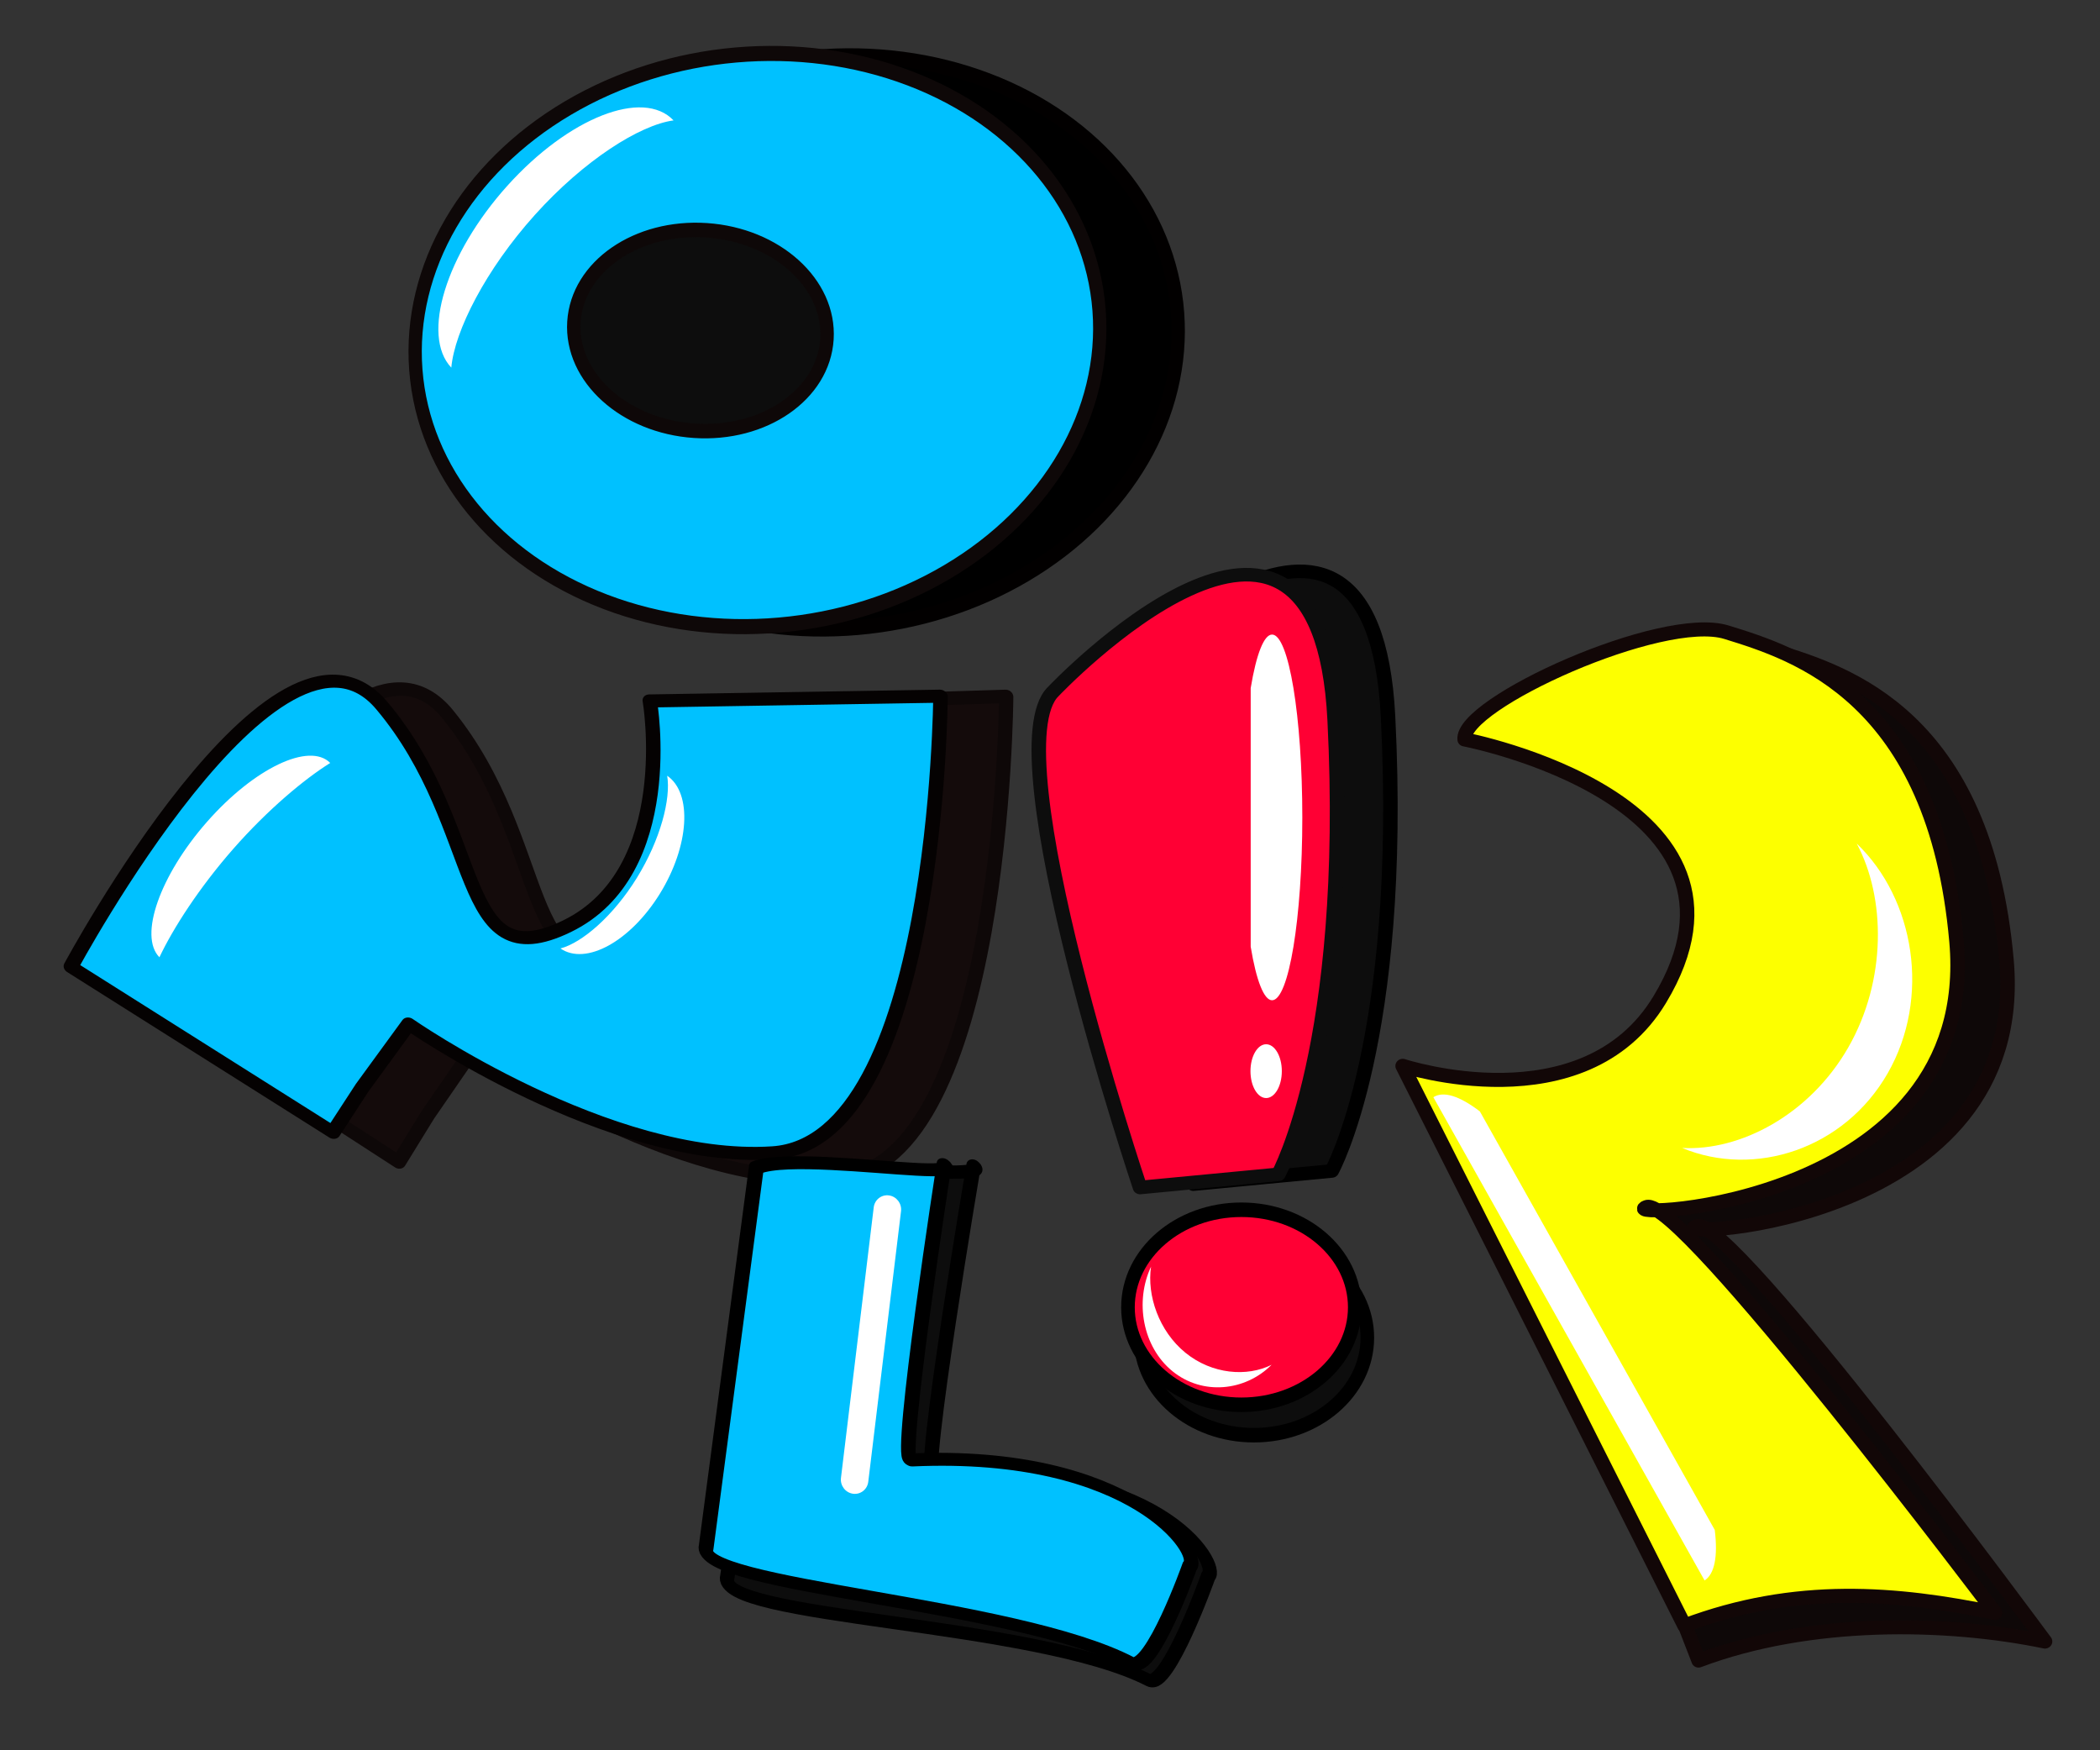 <?xml version="1.0" encoding="UTF-8" standalone="no" ?>
<!DOCTYPE svg PUBLIC "-//W3C//DTD SVG 1.1//EN" "http://www.w3.org/Graphics/SVG/1.1/DTD/svg11.dtd">
<svg xmlns="http://www.w3.org/2000/svg" xmlns:xlink="http://www.w3.org/1999/xlink" version="1.1" width="1080" height="900" viewBox="0 0 1080 900" xml:space="preserve">
<rect x="0" y="0" width="1080" height="900" fill="#333333" stroke="none"/>
<desc>Created with Fabric.js 5.2.4</desc>
<defs>
</defs>
<g transform="matrix(Infinity NaN NaN Infinity 0 0)" id="32c780de-3706-4a68-94a9-ab8ff4f76e87"  >
</g>
<g transform="matrix(1 0 0 1 540 450)" id="bf9ccf4e-79fd-4202-a2f2-2403d964c14d"  >
<rect style="stroke: none; stroke-width: 1; stroke-dasharray: none; stroke-linecap: butt; stroke-dashoffset: 0; stroke-linejoin: miter; stroke-miterlimit: 4; fill: rgb(255,255,255); fill-rule: nonzero; opacity: 1; visibility: hidden;" vector-effect="non-scaling-stroke"  x="-540" y="-450" rx="0" ry="0" width="1080" height="900" />
</g>
<g transform="matrix(1.8 0 0 1.82 539.92 468.8)"  >
<g style="" vector-effect="non-scaling-stroke"   >
		<g transform="matrix(0.67 0.19 -0.15 0.61 -134.79 -5.14)"  >
<path style="stroke: rgb(14,8,8); stroke-width: 5.95; stroke-dasharray: none; stroke-linecap: round; stroke-dashoffset: 0; stroke-linejoin: round; stroke-miterlimit: 1.5; fill: rgb(20,11,11); fill-rule: evenodd; opacity: 1;" vector-effect="non-scaling-stroke"  transform=" translate(-462.44, -570.5)" d="M 296 668 C 296 668 339.105 466.488 393 509 C 446.895 551.512 449.996 624.395 489 585 C 528.004 545.605 499 472 499 472 L 614 432 C 614 432 658.323 634.681 594 661 C 529.677 687.319 436 650 436 650 L 424 685 L 417 709 L 296 668 Z" stroke-linecap="round" />
</g>
		<g transform="matrix(0.67 0.19 -0.15 0.58 -153.56 -9.36)"  >
<path style="stroke: rgb(5,2,2); stroke-width: 6.04; stroke-dasharray: none; stroke-linecap: round; stroke-dashoffset: 0; stroke-linejoin: round; stroke-miterlimit: 1.5; fill: rgb(0,193,255); fill-rule: evenodd; opacity: 1;" vector-effect="non-scaling-stroke"  transform=" translate(-462.44, -570.5)" d="M 296 668 C 296 668 339.105 466.488 393 509 C 446.895 551.512 449.996 624.395 489 585 C 528.004 545.605 499 472 499 472 L 614 432 C 614 432 658.323 634.681 594 661 C 529.677 687.319 436 650 436 650 L 424 685 L 417 709 L 296 668 Z" stroke-linecap="round" />
</g>
		<g transform="matrix(0.81 -0.07 0.07 0.91 -61.12 -160.84)"  >
<ellipse style="stroke: rgb(2,0,0); stroke-width: 4.67; stroke-dasharray: none; stroke-linecap: round; stroke-dashoffset: 0; stroke-linejoin: round; stroke-miterlimit: 1.5; fill: rgb(0,0,0); fill-rule: evenodd; opacity: 1;" vector-effect="non-scaling-stroke"  cx="0" cy="0" rx="120.5" ry="88.5" />
</g>
		<g transform="matrix(0.81 -0.07 0.07 0.91 -83.54 -161.51)"  >
<ellipse style="stroke: rgb(14,8,8); stroke-width: 4.67; stroke-dasharray: none; stroke-linecap: round; stroke-dashoffset: 0; stroke-linejoin: round; stroke-miterlimit: 1.5; fill: rgb(0,193,255); fill-rule: evenodd; opacity: 1;" vector-effect="non-scaling-stroke"  cx="0" cy="0" rx="120.5" ry="88.5" />
</g>
		<g transform="matrix(0.73 -0.07 0.06 0.7 202.52 69.52)"  >
<path style="stroke: rgb(18,7,7); stroke-width: 5.64; stroke-dasharray: none; stroke-linecap: butt; stroke-dashoffset: 0; stroke-linejoin: round; stroke-miterlimit: 1.5; fill: rgb(14,8,8); fill-rule: evenodd; opacity: 1;" vector-effect="non-scaling-stroke"  transform=" translate(-1010.41, -531.04)" d="M 962.103 354.783 C 962.103 354.783 1049.35 398.266 995.98 473.489 C 962.36 520.878 907.69 508.099 907.69 508.099 L 970.574 729.989 C 1015.09 717.529 1068.08 723.844 1105.68 735.829 C 1105.68 735.829 997.45 552.253 984 556 C 970.267 559.825 1113.47 568.739 1113.12 461.651 C 1112.79 362.741 1060.07 340.222 1034 329 C 1009.61 318.5 961.605 340.428 962.103 354.783 Z" stroke-linecap="round" />
</g>
		<g transform="matrix(0.73 -0.07 0.06 0.7 183.13 63.44)"  >
<path style="stroke: rgb(18,7,7); stroke-width: 5.64; stroke-dasharray: none; stroke-linecap: butt; stroke-dashoffset: 0; stroke-linejoin: round; stroke-miterlimit: 1.5; fill: rgb(253,255,0); fill-rule: evenodd; opacity: 1;" vector-effect="non-scaling-stroke"  transform=" translate(-1003.56, -529.38)" d="M 928.827 361.745 C 928.827 361.745 1049.35 398.266 995.98 473.489 C 962.36 520.878 894 490 894 490 L 985 725 C 1029.52 712.54 1068.4 720.015 1106 732 C 1106 732 997.45 552.253 984 556 C 970.267 559.825 1113.47 568.739 1113.12 461.651 C 1112.79 362.741 1060.07 340.222 1034 329 C 1009.61 318.5 928.33 347.39 928.827 361.745 Z" stroke-linecap="round" />
</g>
		<g transform="matrix(0.67 0 0 0.62 54.71 -9.61)"  >
<path style="stroke: none; stroke-width: 1; stroke-dasharray: none; stroke-linecap: round; stroke-dashoffset: 0; stroke-linejoin: round; stroke-miterlimit: 1.5; fill: rgb(13,13,13); fill-rule: evenodd; opacity: 1;" vector-effect="non-scaling-stroke"  transform=" translate(-1495.42, -310.37)" d="M 1438 224 C 1438 224 1551.35 95.93 1558 237 C 1564.95 384.377 1534 444 1534 444 L 1475 450 C 1475 450 1412.32 250.494 1438 224 Z" stroke-linecap="round" />
</g>
		<g transform="matrix(0.77 -0.07 0.06 0.74 191.75 71.1)" clip-path="url(#CLIPPATH_4)"  >
<clipPath id="CLIPPATH_4" >
	<path transform="matrix(0.88 0.09 -0.07 0.83 -167.57 -126.99) translate(-1495.42, -310.37)" d="M 1438 224 C 1438 224 1551.35 95.93 1558 237 C 1564.95 384.377 1534 444 1534 444 L 1475 450 C 1475 450 1412.32 250.494 1438 224 Z" stroke-linecap="round" />
</clipPath>
<path style="stroke: rgb(0,0,0); stroke-width: 0.86; stroke-dasharray: none; stroke-linecap: butt; stroke-dashoffset: 0; stroke-linejoin: round; stroke-miterlimit: 1.5; fill: rgb(21,21,8); fill-rule: evenodd; opacity: 1;" vector-effect="non-scaling-stroke"  transform=" translate(-1003.56, -529.38)" d="M 928.827 361.745 C 928.827 361.745 1049.35 398.266 995.98 473.489 C 962.36 520.878 894 490 894 490 L 985 725 C 1029.52 712.54 1068.4 720.015 1106 732 C 1106 732 997.45 552.253 984 556 C 970.267 559.825 1113.47 568.739 1113.12 461.651 C 1112.79 362.741 1060.07 340.222 1034 329 C 1009.61 318.5 928.33 347.39 928.827 361.745 Z" stroke-linecap="round" />
</g>
		<g transform="matrix(0.67 0 0 0.62 54.7 -9.6)"  >
<path style="stroke: rgb(0,0,0); stroke-width: 6.18; stroke-dasharray: none; stroke-linecap: butt; stroke-dashoffset: 0; stroke-linejoin: round; stroke-miterlimit: 1.5; fill: none; fill-rule: evenodd; opacity: 1;" vector-effect="non-scaling-stroke"  transform=" translate(-1495.42, -310.37)" d="M 1438 224 C 1438 224 1551.35 95.93 1558 237 C 1564.95 384.377 1534 444 1534 444 L 1475 450 C 1475 450 1412.32 250.494 1438 224 Z" stroke-linecap="round" />
</g>
		<g transform="matrix(0.67 0 0 0.62 39.45 -8.65)"  >
<path style="stroke: rgb(13,13,13); stroke-width: 6.18; stroke-dasharray: none; stroke-linecap: butt; stroke-dashoffset: 0; stroke-linejoin: round; stroke-miterlimit: 1.5; fill: rgb(255,0,52); fill-rule: evenodd; opacity: 1;" vector-effect="non-scaling-stroke"  transform=" translate(-1495.42, -310.37)" d="M 1438 224 C 1438 224 1551.35 95.93 1558 237 C 1564.95 384.377 1534 444 1534 444 L 1475 450 C 1475 450 1412.32 250.494 1438 224 Z" stroke-linecap="round" />
</g>
		<g transform="matrix(-0.57 -0.37 0.29 -0.5 222.48 34.71)"  >
<path style="stroke: none; stroke-width: 1; stroke-dasharray: none; stroke-linecap: round; stroke-dashoffset: 0; stroke-linejoin: round; stroke-miterlimit: 1.5; fill: rgb(255,255,255); fill-rule: evenodd; opacity: 1;" vector-effect="non-scaling-stroke"  transform=" translate(-327.38, -652)" d="M 357 566 C 335.199 580.333 317.5 613.934 317.5 652 C 317.5 690.066 335.199 723.667 357 738 C 324.299 730.833 297.75 694.765 297.75 652 C 297.75 609.235 324.299 573.167 357 566 Z" stroke-linecap="round" />
</g>
		<g transform="matrix(0.9 0 0 0.95 58.31 120.35)"  >
<ellipse style="stroke: rgb(0,0,0); stroke-width: 4.32; stroke-dasharray: none; stroke-linecap: butt; stroke-dashoffset: 0; stroke-linejoin: round; stroke-miterlimit: 1.5; fill: rgb(13,13,13); fill-rule: evenodd; opacity: 1;" vector-effect="non-scaling-stroke"  cx="0" cy="0" rx="36" ry="29" />
</g>
		<g transform="matrix(0.9 0 0 0.95 54.72 111.76)"  >
<ellipse style="stroke: rgb(0,0,0); stroke-width: 4.32; stroke-dasharray: none; stroke-linecap: butt; stroke-dashoffset: 0; stroke-linejoin: round; stroke-miterlimit: 1.5; fill: rgb(255,0,52); fill-rule: evenodd; opacity: 1;" vector-effect="non-scaling-stroke"  cx="0" cy="0" rx="36" ry="29" />
</g>
		<g transform="matrix(0.56 0.29 -0.22 0.47 -22.74 148.89)"  >
<path style="stroke: rgb(0,0,0); stroke-width: 6.77; stroke-dasharray: none; stroke-linecap: butt; stroke-dashoffset: 0; stroke-linejoin: round; stroke-miterlimit: 1.5; fill: rgb(13,13,13); fill-rule: evenodd; opacity: 1;" vector-effect="non-scaling-stroke"  transform=" translate(-1490.14, -679.01)" d="M 1365 599 L 1416.67 807.516 C 1419.48 830.847 1551.35 751.095 1609.34 750.627 C 1619 750.549 1613.99 685.191 1613.99 685.191 C 1617.07 676.065 1569.82 640.62 1482 707 C 1477.24 710.598 1439.64 546.22 1439.64 546.22 C 1451.48 548.724 1378.11 579.936 1365 599 Z" stroke-linecap="round" />
</g>
		<g transform="matrix(1.28 0 0 0.95 61.8 45.05)"  >
<ellipse style="stroke: none; stroke-width: 1; stroke-dasharray: none; stroke-linecap: round; stroke-dashoffset: 0; stroke-linejoin: round; stroke-miterlimit: 1.5; fill: rgb(255,255,255); fill-rule: evenodd; opacity: 1;" vector-effect="non-scaling-stroke"  cx="0" cy="0" rx="3.5" ry="8" />
</g>
		<g transform="matrix(0.23 0.23 -0.16 0.18 -235.41 -19.98)"  >
<path style="stroke: none; stroke-width: 1; stroke-dasharray: none; stroke-linecap: round; stroke-dashoffset: 0; stroke-linejoin: round; stroke-miterlimit: 1.5; fill: rgb(255,255,255); fill-rule: evenodd; opacity: 1;" vector-effect="non-scaling-stroke"  transform=" translate(-371.5, -686.5)" d="M 395 534 C 387.218 569.583 380.9 625.667 380.9 686.5 C 380.9 747.333 387.218 803.417 395 839 C 369.06 839 348 770.667 348 686.5 C 348 602.333 369.06 534 395 534 Z" stroke-linecap="round" />
</g>
		<g transform="matrix(-0.28 -0.19 0.1 -0.16 -118 -9.55)"  >
<path style="stroke: none; stroke-width: 1; stroke-dasharray: none; stroke-linecap: round; stroke-dashoffset: 0; stroke-linejoin: round; stroke-miterlimit: 1.5; fill: rgb(255,255,255); fill-rule: evenodd; opacity: 1;" vector-effect="non-scaling-stroke"  transform=" translate(-371.5, -686.5)" d="M 395 534 C 382.03 559.417 371.5 619 371.5 686.5 C 371.5 754 382.03 813.583 395 839 C 369.06 839 348 770.667 348 686.5 C 348 602.333 369.06 534 395 534 Z" stroke-linecap="round" />
</g>
		<g transform="matrix(0.57 0.3 -0.21 0.44 -29.33 145.03)"  >
<path style="stroke: rgb(0,0,0); stroke-width: 6.86; stroke-dasharray: none; stroke-linecap: butt; stroke-dashoffset: 0; stroke-linejoin: round; stroke-miterlimit: 1.5; fill: rgb(0,193,255); fill-rule: evenodd; opacity: 1;" vector-effect="non-scaling-stroke"  transform=" translate(-1490.14, -679.01)" d="M 1365 599 L 1416.67 807.516 C 1419.48 830.847 1551.35 751.095 1609.34 750.627 C 1619 750.549 1613.99 685.191 1613.99 685.191 C 1617.07 676.065 1569.82 640.62 1482 707 C 1477.24 710.598 1439.64 546.22 1439.64 546.22 C 1447.46 547.873 1418.12 562.045 1393.52 576.97 C 1380.86 584.648 1369.45 592.525 1365 599 Z" stroke-linecap="round" />
</g>
		<g transform="matrix(0.78 0.11 -0.12 0.98 -51.1 122.3)"  >
<path style="stroke: none; stroke-width: 1; stroke-dasharray: none; stroke-linecap: round; stroke-dashoffset: 0; stroke-linejoin: round; stroke-miterlimit: 1.5; fill: rgb(255,255,255); fill-rule: evenodd; opacity: 1;" vector-effect="non-scaling-stroke"  transform=" translate(-893, -698)" d="M 898 658.996 L 898 737.004 C 898 739.209 895.76 741 893 741 C 890.24 741 888 739.209 888 737.004 L 888 658.996 C 888 656.791 890.24 655 893 655 C 895.76 655 898 656.791 898 658.996 Z" stroke-linecap="round" />
</g>
		<g transform="matrix(0.3 0.02 -0.02 0.32 -99.83 -164.2)"  >
<ellipse style="stroke: rgb(14,8,8); stroke-width: 12.75; stroke-dasharray: none; stroke-linecap: round; stroke-dashoffset: 0; stroke-linejoin: round; stroke-miterlimit: 1.5; fill: rgb(13,13,13); fill-rule: evenodd; opacity: 1;" vector-effect="non-scaling-stroke"  cx="0" cy="0" rx="120.5" ry="88.5" />
</g>
		<g transform="matrix(0.58 -0.82 0.41 0.33 40.59 121.99)"  >
<path style="stroke: none; stroke-width: 1; stroke-dasharray: none; stroke-linecap: round; stroke-dashoffset: 0; stroke-linejoin: round; stroke-miterlimit: 1.5; fill: rgb(255,255,255); fill-rule: evenodd; opacity: 1;" vector-effect="non-scaling-stroke"  transform=" translate(-329.94, -831)" d="M 339.5 789 C 332.463 796 326.75 812.41 326.75 831 C 326.75 849.59 332.463 866 339.5 873 C 328.945 869.5 320.375 851.885 320.375 831 C 320.375 810.115 328.945 792.5 339.5 789 Z" stroke-linecap="round" />
</g>
		<g transform="matrix(0.23 0.24 -0.5 0.55 -147.14 -196.86)"  >
<path style="stroke: none; stroke-width: 1; stroke-dasharray: none; stroke-linecap: round; stroke-dashoffset: 0; stroke-linejoin: round; stroke-miterlimit: 1.5; fill: rgb(255,255,255); fill-rule: evenodd; opacity: 1;" vector-effect="non-scaling-stroke"  transform=" translate(-209.25, -700.5)" d="M 243.5 637 C 224.597 647.583 209.25 672.393 209.25 700.5 C 209.25 728.607 224.597 753.417 243.5 764 C 205.694 764 175 735.547 175 700.5 C 175 665.453 205.694 637 243.5 637 Z" stroke-linecap="round" />
</g>
		<g transform="matrix(0.21 0.37 -0.3 0.19 152.37 118.11)"  >
<path style="stroke: none; stroke-width: 1; stroke-dasharray: none; stroke-linecap: round; stroke-dashoffset: 0; stroke-linejoin: round; stroke-miterlimit: 1.5; fill: rgb(255,255,255); fill-rule: evenodd; opacity: 1;" vector-effect="non-scaling-stroke"  transform=" translate(-496.5, -690.5)" d="M 681 704 L 312 704 C 312 694.521 320.525 685.209 336.718 677 L 656.282 677 C 672.475 685.209 681 694.521 681 704 Z" stroke-linecap="round" />
</g>
		<g transform="matrix(0 -0.28 0.16 0 64.76 -26.64)"  >
<path style="stroke: none; stroke-width: 1; stroke-dasharray: none; stroke-linecap: round; stroke-dashoffset: 0; stroke-linejoin: round; stroke-miterlimit: 1.5; fill: rgb(255,255,255); fill-rule: evenodd; opacity: 1;" vector-effect="non-scaling-stroke"  transform=" translate(-496.5, -711.91)" d="M 366.039 665.816 L 626.961 665.816 C 661.562 675.943 681 689.678 681 704 C 681 733.803 598.328 758 496.5 758 C 394.672 758 312 733.803 312 704 C 312 689.678 331.438 675.943 366.039 665.816 Z" stroke-linecap="round" />
</g>
</g>
</g>
</svg>